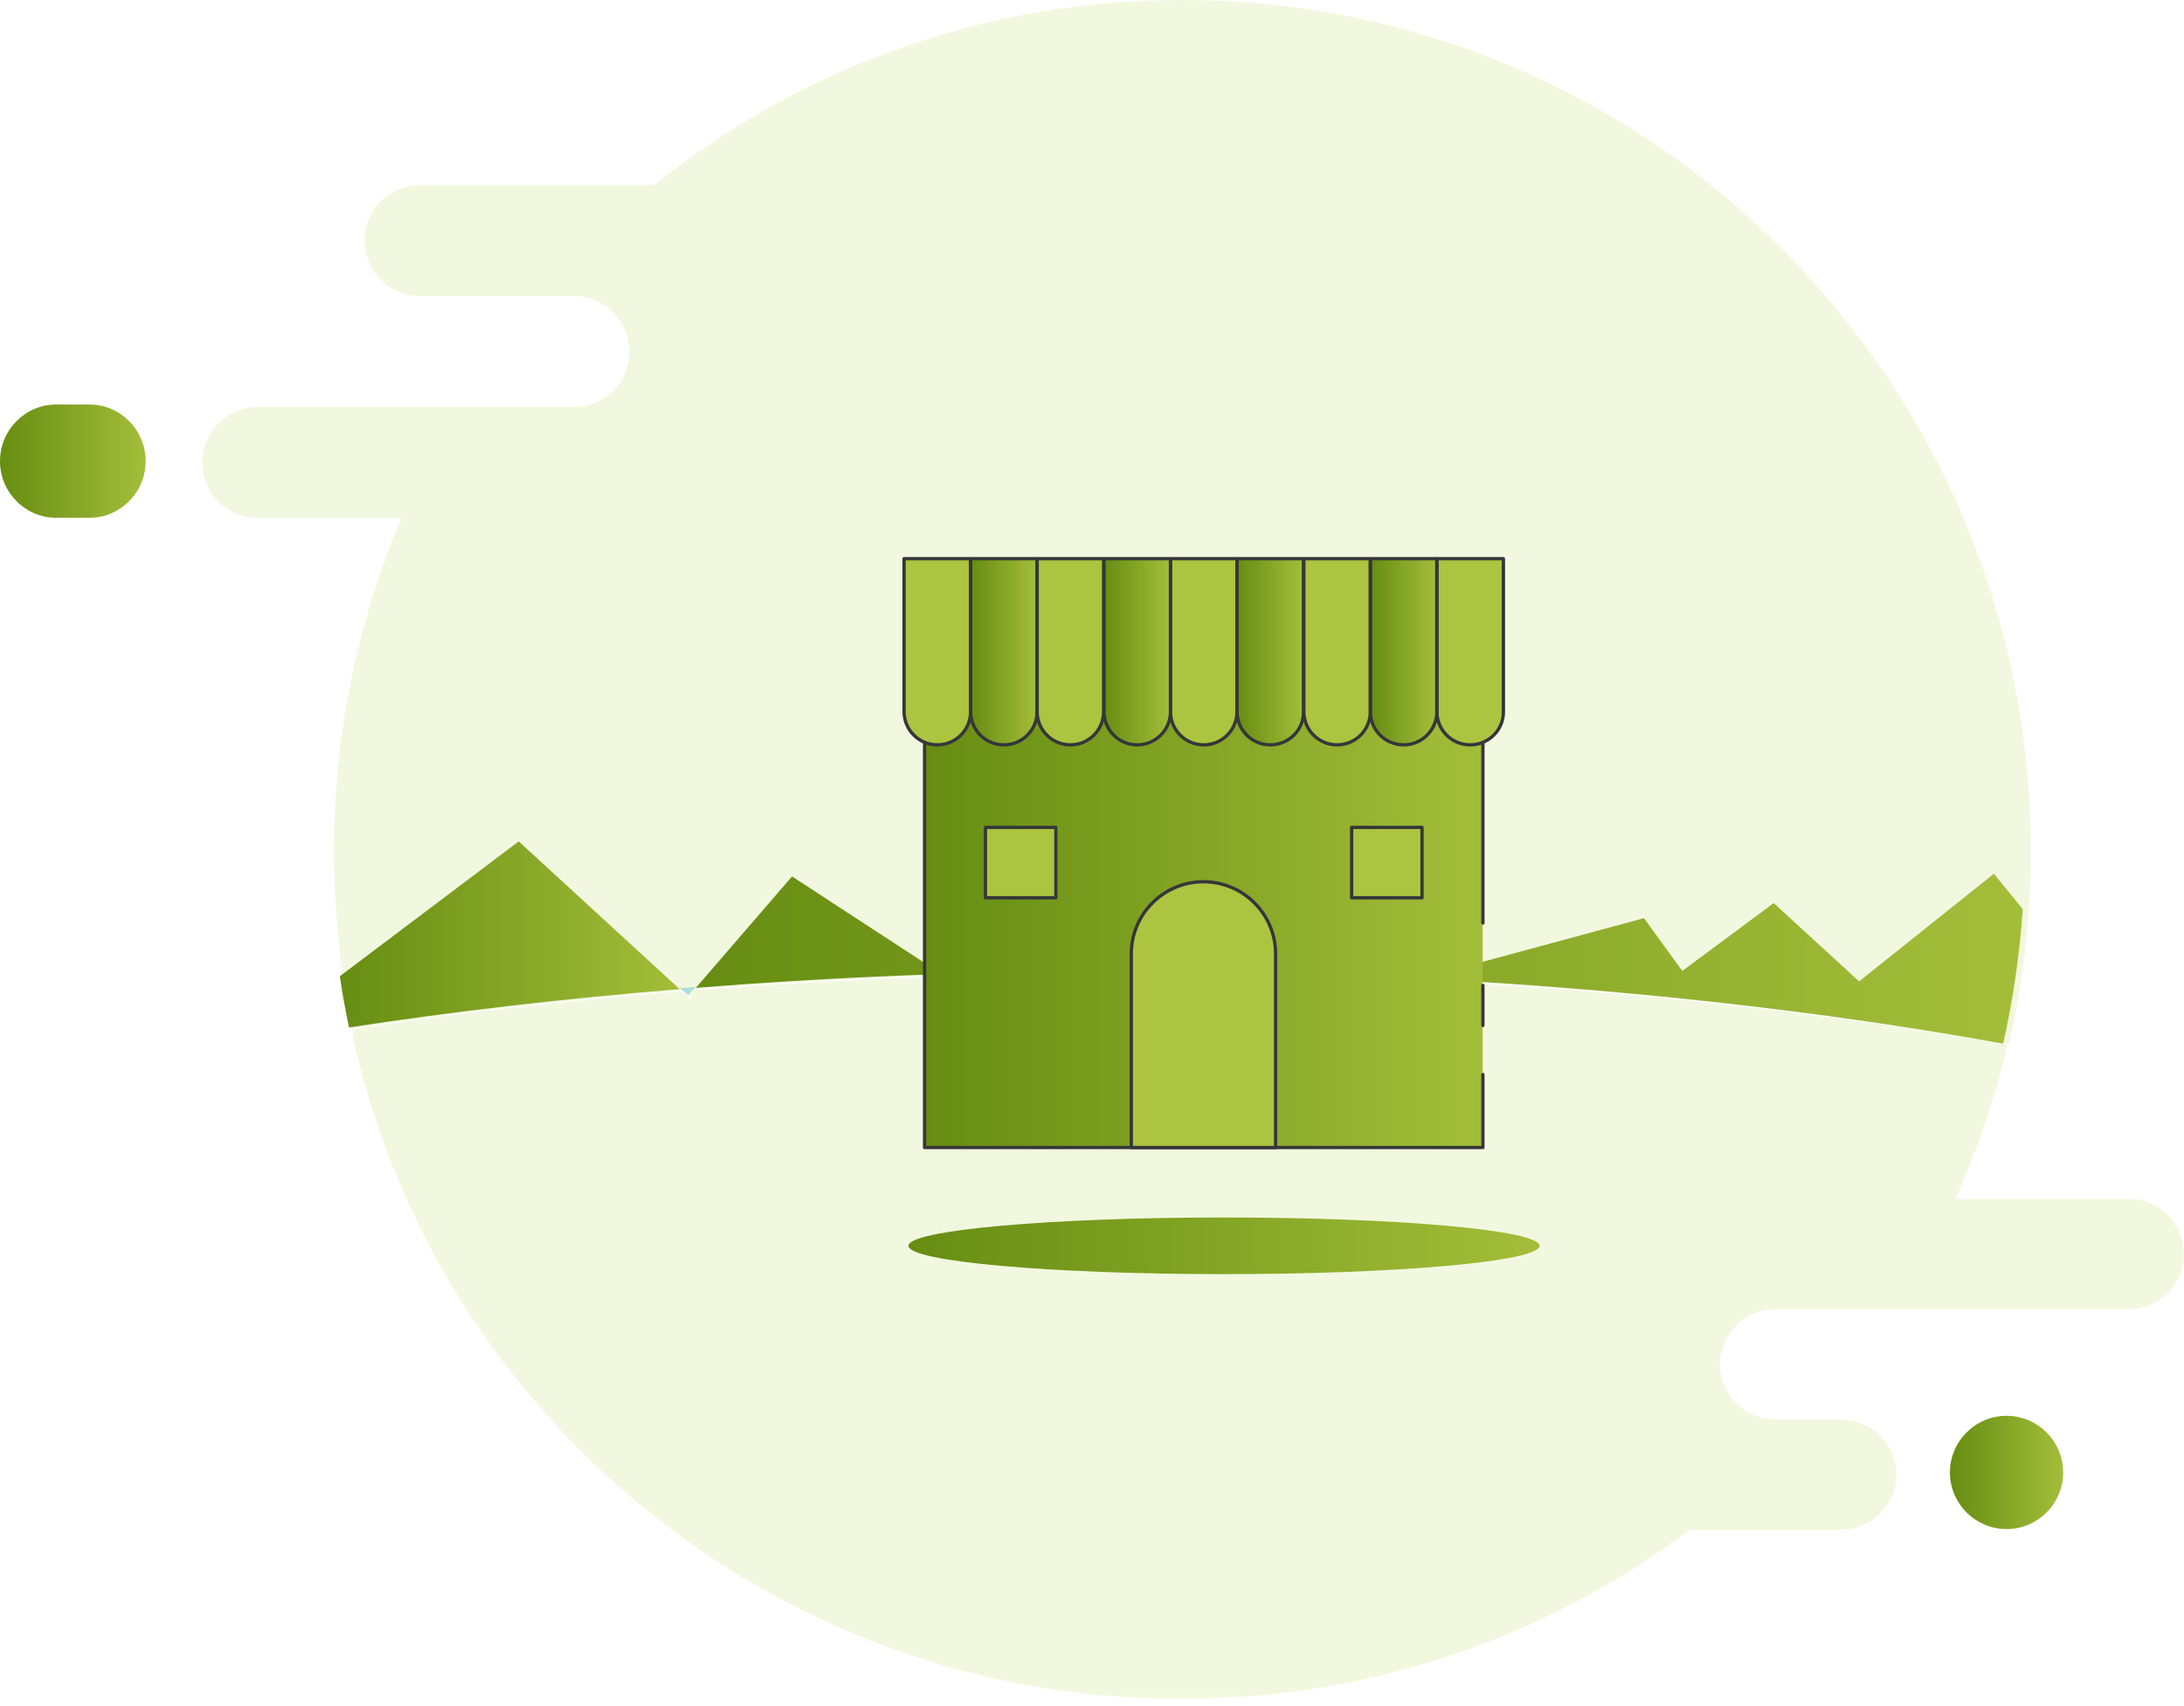 <svg width="645" height="504" viewBox="0 0 645 504" fill="none" xmlns="http://www.w3.org/2000/svg">
<g id="No Chat History">
<path id="Fill 1" fill-rule="evenodd" clip-rule="evenodd" d="M349.191 0C290.21 0 236 20.445 193.195 54.652H124.014C115.026 54.652 107.672 62.03 107.672 71.047C107.672 80.065 115.026 87.443 124.014 87.443H159.222H169.539C178.527 87.443 185.881 94.821 185.881 103.838C185.881 108.342 184.04 112.452 181.077 115.414C178.124 118.387 174.028 120.234 169.539 120.234H147.528H135.374H76.078C67.09 120.234 59.736 127.612 59.736 136.629C59.736 145.647 67.09 153.025 76.078 153.025H118.528C105.714 183.239 98.616 216.483 98.616 251.398C98.616 264.067 99.553 276.516 101.35 288.682C102.102 293.764 103.006 298.803 104.063 303.787C134.895 299.055 167.6 295.251 201.744 292.475L204.315 294.825L206.734 292.081C247.752 288.878 290.807 287.173 335.213 287.173C429.56 287.173 517.85 294.868 593.338 308.247C596.247 295.59 598.208 282.572 599.134 269.258C599.559 263.356 599.766 257.399 599.766 251.398C599.766 112.55 487.585 0 349.191 0Z" fill="#F2F8DF"/>
<path id="Fill 3" fill-rule="evenodd" clip-rule="evenodd" d="M26.457 119.476H16.554C7.449 119.476 0 127.003 0 136.202C0 145.402 7.449 152.929 16.554 152.929H26.457C35.562 152.929 43.011 145.402 43.011 136.202C43.011 127.003 35.562 119.476 26.457 119.476Z" fill="url(#paint0_linear_1_596)"/>
<g id="Group 7">
<mask id="mask0_1_596" style="mask-type:luminance" maskUnits="userSpaceOnUse" x="103" y="287" width="542" height="215">
<path id="Clip 6" fill-rule="evenodd" clip-rule="evenodd" d="M644.998 287.533V501.796H374.36H103.723V287.533H644.998Z" fill="white"/>
</mask>
<g mask="url(#mask0_1_596)">
<path id="Fill 5" fill-rule="evenodd" clip-rule="evenodd" d="M644.998 370.373C644.998 379.333 637.646 386.665 628.66 386.665H524.303C519.816 386.665 515.722 388.5 512.77 391.455C509.807 394.398 507.966 398.482 507.966 402.957C507.966 411.918 515.318 419.249 524.303 419.249H543.692C548.179 419.249 552.275 421.085 555.227 424.039C558.189 426.982 560.03 431.066 560.03 435.541C560.03 444.502 552.678 451.833 543.692 451.833H499.111C457.231 483.201 405.19 501.796 348.792 501.796C228.337 501.796 127.739 417.022 103.723 304.042C134.547 299.339 167.245 295.559 201.38 292.8L203.949 295.136L206.368 292.409C247.376 289.227 290.422 287.533 334.817 287.533C429.14 287.533 517.409 295.179 592.879 308.473C589.21 324.309 584.025 339.559 577.49 354.081H628.66C633.159 354.081 637.232 355.916 640.195 358.87C643.158 361.814 644.998 365.898 644.998 370.373Z" fill="#F2F8DF"/>
</g>
</g>
<path id="Fill 8" fill-rule="evenodd" clip-rule="evenodd" d="M597.38 268.515C596.455 282.082 594.497 295.349 591.592 308.247C516.203 294.613 428.031 286.773 333.809 286.773C289.462 286.773 246.464 288.509 205.5 291.773L233.908 258.858L278.1 287.696L337.922 286.778L389.882 287.997L419.742 288.985L485.511 271.179L496.826 286.773L523.823 266.734L549.051 289.857L588.839 258.067L597.38 268.515Z" fill="url(#paint1_linear_1_596)"/>
<path id="Fill 18" fill-rule="evenodd" clip-rule="evenodd" d="M205.498 291.52L203.18 293.91L200.719 291.863C202.304 291.739 203.901 291.625 205.498 291.52Z" fill="#00A2D5" fill-opacity="0.3"/>
<path id="Fill 28" fill-rule="evenodd" clip-rule="evenodd" d="M200.719 292.137C166.587 294.918 133.892 298.728 103.071 303.468C102.015 298.476 101.111 293.429 100.359 288.338L153.19 248.509L200.719 292.137Z" fill="url(#paint2_linear_1_596)"/>
<g id="Fill 30" filter="url(#filter0_f_1_596)">
<path fill-rule="evenodd" clip-rule="evenodd" d="M454.671 367.953C454.671 372.572 412.948 376.316 361.48 376.316C310.011 376.316 268.289 372.572 268.289 367.953C268.289 363.335 310.011 359.59 361.48 359.59C412.948 359.59 454.671 363.335 454.671 367.953Z" fill="url(#paint3_linear_1_596)"/>
</g>
<path id="Fill 32" fill-rule="evenodd" clip-rule="evenodd" d="M592.598 451.618C583.398 451.618 575.871 444.091 575.871 434.891C575.871 425.692 583.398 418.165 592.598 418.165C601.797 418.165 609.324 425.692 609.324 434.891C609.324 444.091 601.797 451.618 592.598 451.618Z" fill="url(#paint4_linear_1_596)"/>
<g id="store svg">
<path id="Vector" d="M437.86 201.663H273.053V338.929H437.86V201.663Z" fill="url(#paint5_linear_1_596)"/>
<path id="Vector_2" d="M437.947 317.352V338.929H273.053V201.663H437.947V272.62" stroke="#35363A" stroke-width="0.971" stroke-miterlimit="10" stroke-linecap="round" stroke-linejoin="round"/>
<path id="Vector_3" d="M437.947 291.04V302.88" stroke="#35363A" stroke-width="0.971" stroke-miterlimit="10" stroke-linecap="round" stroke-linejoin="round"/>
<g id="Group">
<path id="Vector_4" d="M311.819 244.377H291.032V265.165H311.819V244.377Z" fill="#ACC43F"/>
<path id="Vector_5" d="M419.966 244.378H399.179V265.165H419.966V244.378Z" fill="#ACC43F"/>
</g>
<path id="Vector_6" d="M376.813 338.929H334.099V281.742C334.099 269.989 343.659 260.429 355.412 260.429C367.165 260.429 376.726 269.989 376.726 281.742V338.929H376.813Z" fill="#ACC43F"/>
<g id="Group_2">
<path id="Vector_7" d="M311.819 244.377H291.032V265.165H311.819V244.377Z" stroke="#35363A" stroke-width="0.971" stroke-miterlimit="10" stroke-linecap="round" stroke-linejoin="round"/>
<path id="Vector_8" d="M419.966 244.378H399.179V265.165H419.966V244.378Z" stroke="#35363A" stroke-width="0.971" stroke-miterlimit="10" stroke-linecap="round" stroke-linejoin="round"/>
</g>
<path id="Vector_9" d="M376.813 338.929H334.099V281.742C334.099 269.989 343.659 260.429 355.412 260.429C367.165 260.429 376.726 269.989 376.726 281.742V338.929H376.813Z" stroke="#35363A" stroke-width="0.971" stroke-miterlimit="10" stroke-linecap="round" stroke-linejoin="round"/>
<g id="Group_3">
<path id="Vector_10" d="M276.823 219.994C271.385 219.994 267 215.609 267 210.171V165H286.647V210.171C286.647 215.609 282.261 219.994 276.823 219.994Z" fill="#ACC43F"/>
<path id="Vector_11" d="M296.47 219.994C291.032 219.994 286.646 215.609 286.646 210.171V165H306.294V210.171C306.294 215.609 301.908 219.994 296.47 219.994Z" fill="url(#paint6_linear_1_596)"/>
<path id="Vector_12" d="M316.116 219.994C310.678 219.994 306.293 215.609 306.293 210.171V165H325.94V210.171C325.94 215.609 321.554 219.994 316.116 219.994Z" fill="#ACC43F"/>
<path id="Vector_13" d="M335.854 219.994C330.416 219.994 326.03 215.609 326.03 210.171V165H345.677V210.171C345.677 215.609 341.292 219.994 335.854 219.994Z" fill="url(#paint7_linear_1_596)"/>
<path id="Vector_14" d="M355.5 219.994C350.062 219.994 345.677 215.609 345.677 210.171V165H365.324V210.171C365.324 215.609 360.938 219.994 355.5 219.994Z" fill="#ACC43F"/>
<path id="Vector_15" d="M375.144 219.994C369.706 219.994 365.32 215.609 365.32 210.171V165H384.967V210.171C385.055 215.609 380.582 219.994 375.144 219.994Z" fill="url(#paint8_linear_1_596)"/>
<path id="Vector_16" d="M394.881 219.994C389.443 219.994 385.058 215.609 385.058 210.171V165H404.705V210.171C404.705 215.609 400.319 219.994 394.881 219.994Z" fill="#ACC43F"/>
<path id="Vector_17" d="M414.528 219.994C409.09 219.994 404.704 215.609 404.704 210.171V165H424.351V210.171C424.351 215.609 419.966 219.994 414.528 219.994Z" fill="url(#paint9_linear_1_596)"/>
<path id="Vector_18" d="M434.174 219.994C428.736 219.994 424.351 215.609 424.351 210.171V165H443.998V210.171C444.085 215.609 439.612 219.994 434.174 219.994Z" fill="#ACC43F"/>
</g>
<g id="Group_4">
<path id="Vector_19" d="M276.823 219.994C271.385 219.994 267 215.609 267 210.171V165H286.647V210.171C286.647 215.609 282.261 219.994 276.823 219.994Z" stroke="#35363A" stroke-width="0.971" stroke-miterlimit="10" stroke-linecap="round" stroke-linejoin="round"/>
<path id="Vector_20" d="M296.47 219.994C291.032 219.994 286.646 215.609 286.646 210.171V165H306.294V210.171C306.294 215.609 301.908 219.994 296.47 219.994Z" stroke="#35363A" stroke-width="0.971" stroke-miterlimit="10" stroke-linecap="round" stroke-linejoin="round"/>
<path id="Vector_21" d="M316.116 219.994C310.678 219.994 306.293 215.609 306.293 210.171V165H325.94V210.171C325.94 215.609 321.554 219.994 316.116 219.994Z" stroke="#35363A" stroke-width="0.971" stroke-miterlimit="10" stroke-linecap="round" stroke-linejoin="round"/>
<path id="Vector_22" d="M335.854 219.994C330.416 219.994 326.03 215.609 326.03 210.171V165H345.677V210.171C345.677 215.609 341.292 219.994 335.854 219.994Z" stroke="#35363A" stroke-width="0.971" stroke-miterlimit="10" stroke-linecap="round" stroke-linejoin="round"/>
<path id="Vector_23" d="M355.5 219.994C350.062 219.994 345.677 215.609 345.677 210.171V165H365.324V210.171C365.324 215.609 360.938 219.994 355.5 219.994Z" stroke="#35363A" stroke-width="0.971" stroke-miterlimit="10" stroke-linecap="round" stroke-linejoin="round"/>
<path id="Vector_24" d="M375.144 219.994C369.706 219.994 365.32 215.609 365.32 210.171V165H384.967V210.171C385.055 215.609 380.582 219.994 375.144 219.994Z" stroke="#35363A" stroke-width="0.971" stroke-miterlimit="10" stroke-linecap="round" stroke-linejoin="round"/>
<path id="Vector_25" d="M394.881 219.994C389.443 219.994 385.058 215.609 385.058 210.171V165H404.705V210.171C404.705 215.609 400.319 219.994 394.881 219.994Z" stroke="#35363A" stroke-width="0.971" stroke-miterlimit="10" stroke-linecap="round" stroke-linejoin="round"/>
<path id="Vector_26" d="M414.528 219.994C409.09 219.994 404.704 215.609 404.704 210.171V165H424.351V210.171C424.351 215.609 419.966 219.994 414.528 219.994Z" stroke="#35363A" stroke-width="0.971" stroke-miterlimit="10" stroke-linecap="round" stroke-linejoin="round"/>
<path id="Vector_27" d="M434.174 219.994C428.736 219.994 424.351 215.609 424.351 210.171V165H443.998V210.171C444.085 215.609 439.612 219.994 434.174 219.994Z" stroke="#35363A" stroke-width="0.971" stroke-miterlimit="10" stroke-linecap="round" stroke-linejoin="round"/>
</g>
</g>
</g>
<defs>
<filter id="filter0_f_1_596" x="238.289" y="329.59" width="246.382" height="76.727" filterUnits="userSpaceOnUse" color-interpolation-filters="sRGB">
<feFlood flood-opacity="0" result="BackgroundImageFix"/>
<feBlend mode="normal" in="SourceGraphic" in2="BackgroundImageFix" result="shape"/>
<feGaussianBlur stdDeviation="5" result="effect1_foregroundBlur_1_596"/>
</filter>
<linearGradient id="paint0_linear_1_596" x1="0" y1="136.202" x2="48.865" y2="136.202" gradientUnits="userSpaceOnUse">
<stop stop-color="#668D12"/>
<stop offset="1" stop-color="#ACC43F"/>
</linearGradient>
<linearGradient id="paint1_linear_1_596" x1="205.5" y1="283.157" x2="650.719" y2="283.157" gradientUnits="userSpaceOnUse">
<stop stop-color="#668D12"/>
<stop offset="1" stop-color="#ACC43F"/>
</linearGradient>
<linearGradient id="paint2_linear_1_596" x1="100.359" y1="275.989" x2="214.379" y2="275.989" gradientUnits="userSpaceOnUse">
<stop stop-color="#668D12"/>
<stop offset="1" stop-color="#ACC43F"/>
</linearGradient>
<linearGradient id="paint3_linear_1_596" x1="268.289" y1="367.953" x2="480.04" y2="367.953" gradientUnits="userSpaceOnUse">
<stop stop-color="#668D12"/>
<stop offset="1" stop-color="#ACC43F"/>
</linearGradient>
<linearGradient id="paint4_linear_1_596" x1="575.871" y1="434.891" x2="613.878" y2="434.891" gradientUnits="userSpaceOnUse">
<stop stop-color="#668D12"/>
<stop offset="1" stop-color="#ACC43F"/>
</linearGradient>
<linearGradient id="paint5_linear_1_596" x1="273.053" y1="270.296" x2="460.292" y2="270.296" gradientUnits="userSpaceOnUse">
<stop stop-color="#668D12"/>
<stop offset="1" stop-color="#ACC43F"/>
</linearGradient>
<linearGradient id="paint6_linear_1_596" x1="286.646" y1="192.497" x2="308.968" y2="192.497" gradientUnits="userSpaceOnUse">
<stop stop-color="#668D12"/>
<stop offset="1" stop-color="#ACC43F"/>
</linearGradient>
<linearGradient id="paint7_linear_1_596" x1="326.03" y1="192.497" x2="348.351" y2="192.497" gradientUnits="userSpaceOnUse">
<stop stop-color="#668D12"/>
<stop offset="1" stop-color="#ACC43F"/>
</linearGradient>
<linearGradient id="paint8_linear_1_596" x1="365.32" y1="192.497" x2="387.643" y2="192.497" gradientUnits="userSpaceOnUse">
<stop stop-color="#668D12"/>
<stop offset="1" stop-color="#ACC43F"/>
</linearGradient>
<linearGradient id="paint9_linear_1_596" x1="404.704" y1="192.497" x2="427.025" y2="192.497" gradientUnits="userSpaceOnUse">
<stop stop-color="#668D12"/>
<stop offset="1" stop-color="#ACC43F"/>
</linearGradient>
</defs>
</svg>
